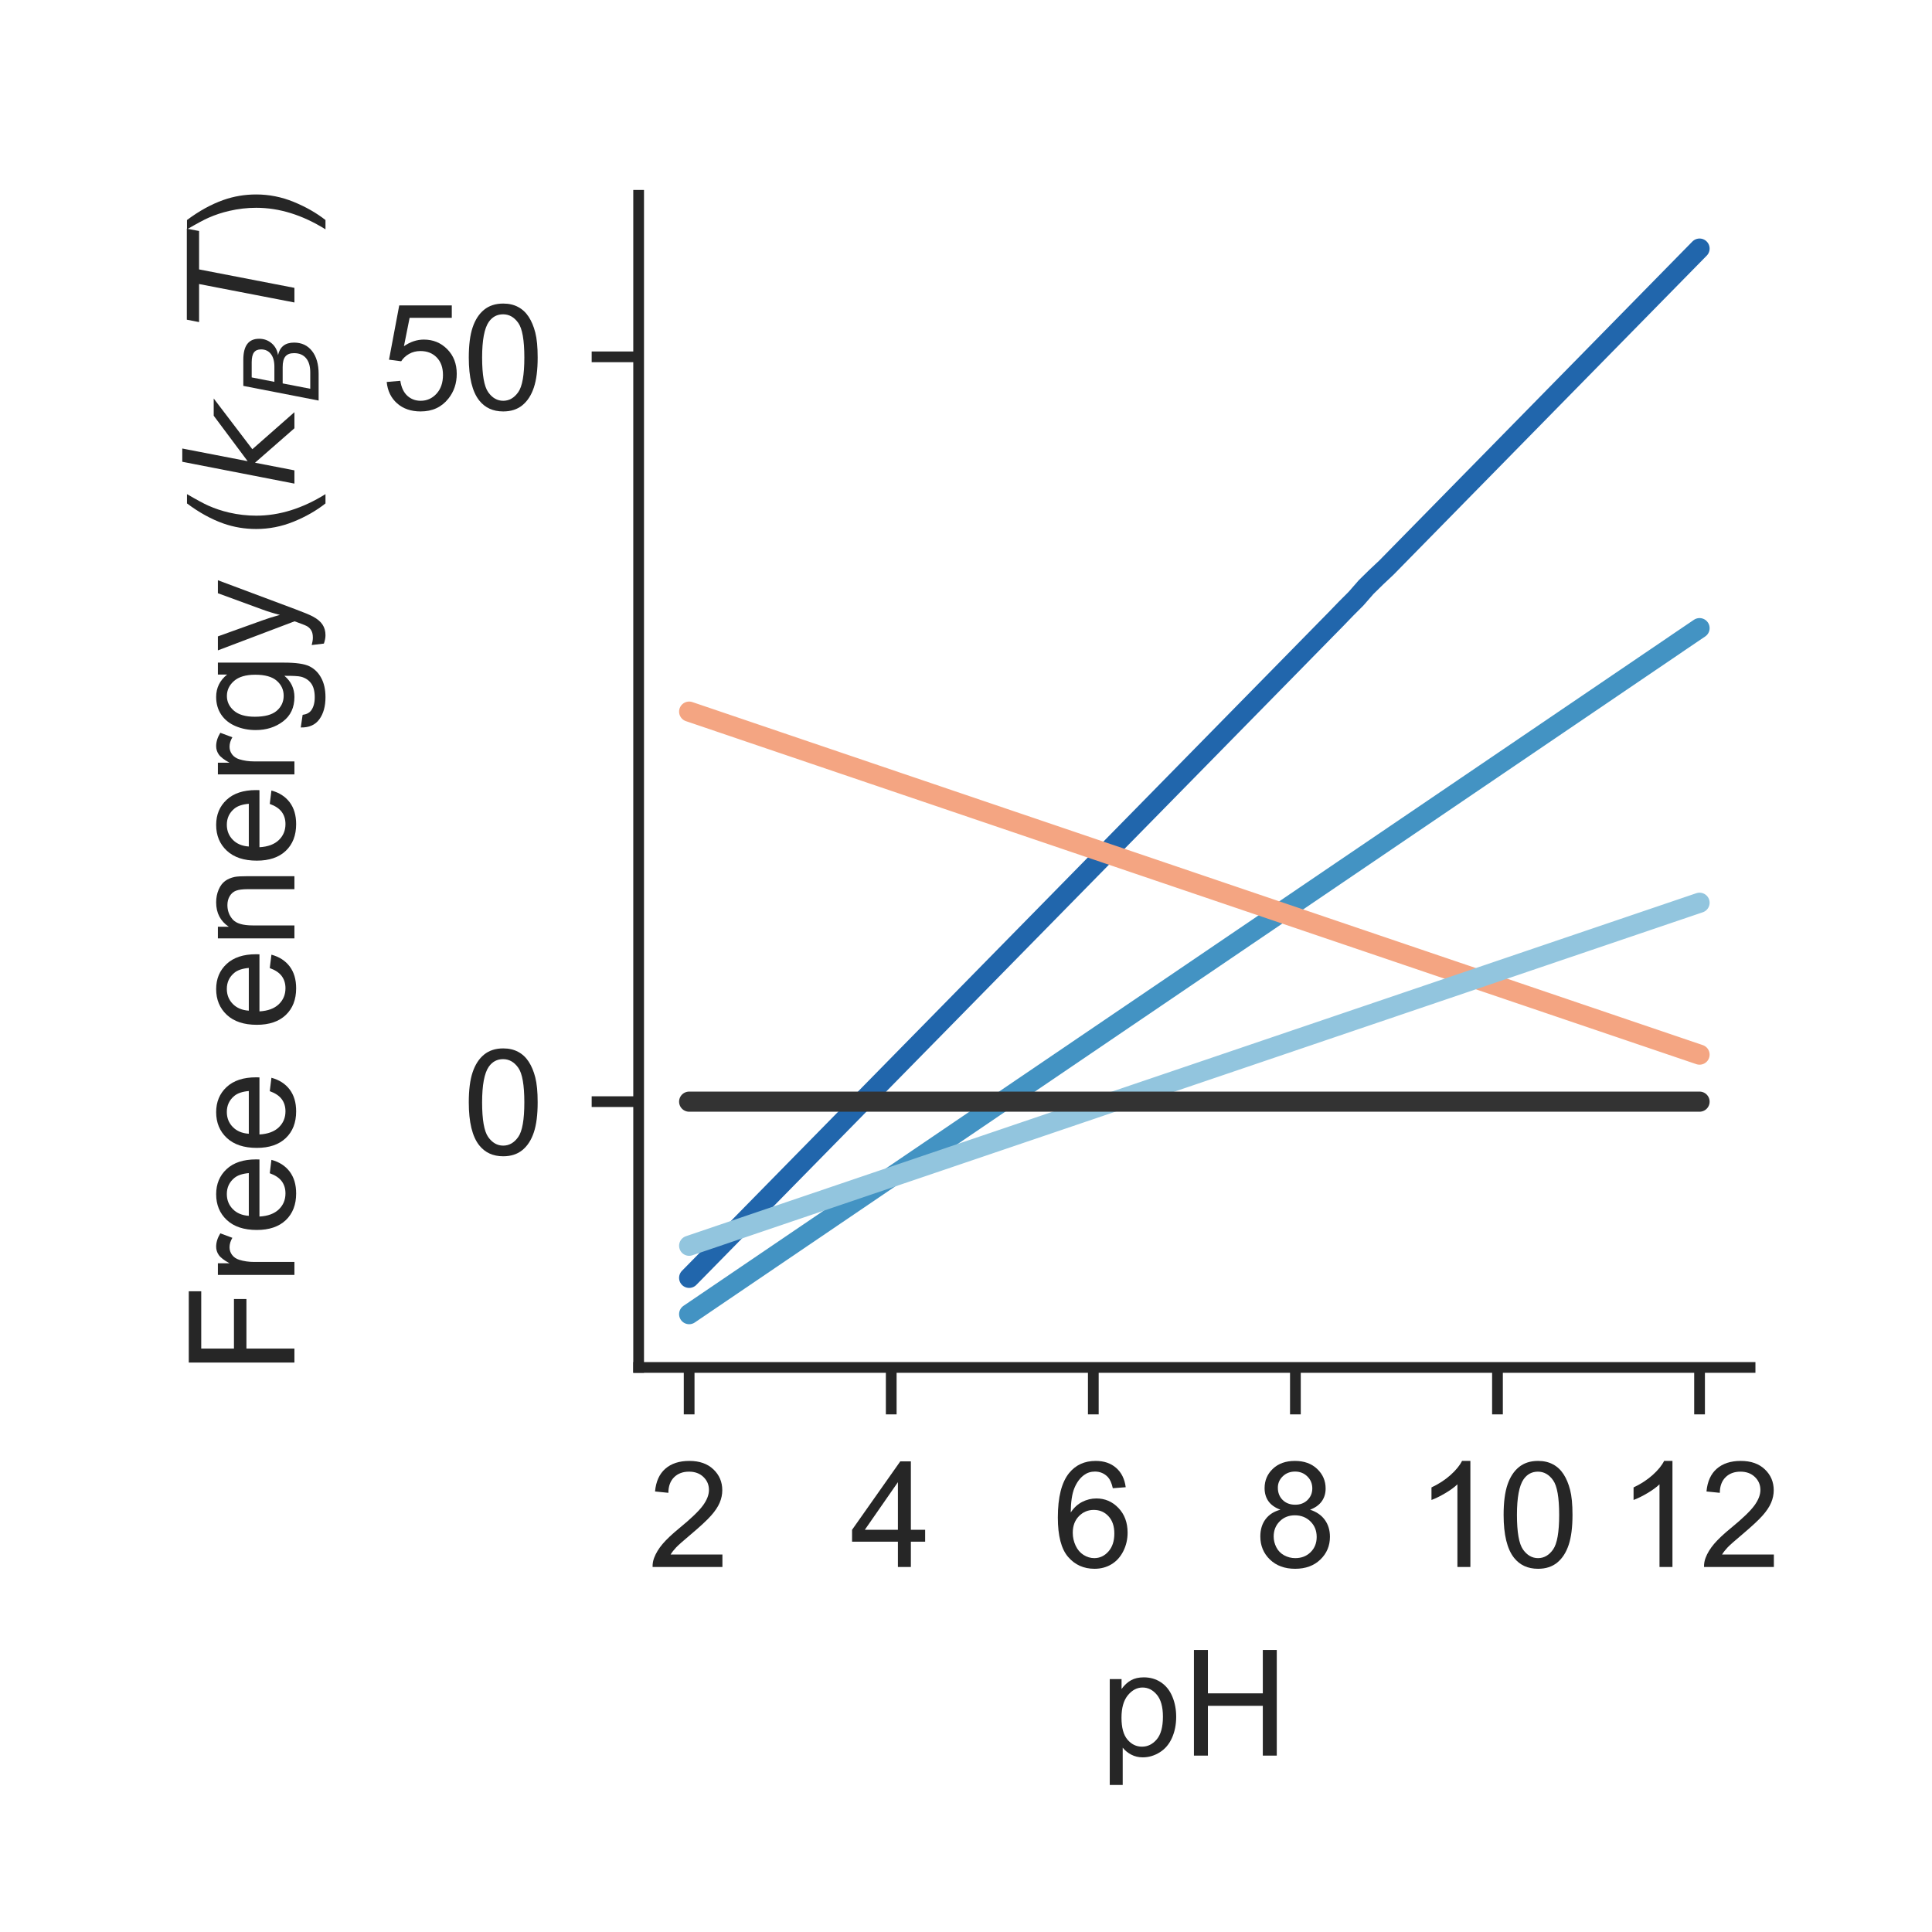<?xml version="1.0" encoding="utf-8" standalone="no"?>
<!DOCTYPE svg PUBLIC "-//W3C//DTD SVG 1.1//EN"
  "http://www.w3.org/Graphics/SVG/1.1/DTD/svg11.dtd">
<!-- Created with matplotlib (http://matplotlib.org/) -->
<svg height="144pt" version="1.1" viewBox="0 0 144 144" width="144pt" xmlns="http://www.w3.org/2000/svg" xmlns:xlink="http://www.w3.org/1999/xlink">
 <defs>
  <style type="text/css">
*{stroke-linecap:butt;stroke-linejoin:round;}
  </style>
 </defs>
 <g id="figure_1">
  <g id="patch_1">
   <path d="M 0 144 
L 144 144 
L 144 0 
L 0 0 
z
" style="fill:#ffffff;"/>
  </g>
  <g id="axes_1">
   <g id="patch_2">
    <path d="M 47.6 101.92 
L 130.44 101.92 
L 130.44 14.557 
L 47.6 14.557 
z
" style="fill:#ffffff;"/>
   </g>
   <g id="matplotlib.axis_1">
    <g id="xtick_1">
     <g id="line2d_1">
      <defs>
       <path d="M 0 0 
L 0 3.5 
" id="mc53f6bbee2" style="stroke:#262626;stroke-width:0.8;"/>
      </defs>
      <g>
       <use style="fill:#262626;stroke:#262626;stroke-width:0.8;" x="51.365" xlink:href="#mc53f6bbee2" y="101.92"/>
      </g>
     </g>
     <g id="text_1">
      <!-- 2 -->
      <defs>
       <path d="M 50.344 8.453 
L 50.344 0 
L 3.031 0 
Q 2.938 3.172 4.047 6.109 
Q 5.859 10.938 9.828 15.625 
Q 13.812 20.312 21.344 26.469 
Q 33.016 36.031 37.109 41.625 
Q 41.219 47.219 41.219 52.203 
Q 41.219 57.422 37.469 61 
Q 33.734 64.594 27.734 64.594 
Q 21.391 64.594 17.578 60.781 
Q 13.766 56.984 13.719 50.25 
L 4.688 51.172 
Q 5.609 61.281 11.656 66.578 
Q 17.719 71.875 27.938 71.875 
Q 38.234 71.875 44.234 66.156 
Q 50.25 60.453 50.25 52 
Q 50.25 47.703 48.484 43.547 
Q 46.734 39.406 42.656 34.812 
Q 38.578 30.219 29.109 22.219 
Q 21.188 15.578 18.938 13.203 
Q 16.703 10.844 15.234 8.453 
z
" id="ArialMT-32"/>
      </defs>
      <g style="fill:#262626;" transform="translate(48.307 116.794)scale(0.11 -0.11)">
       <use xlink:href="#ArialMT-32"/>
      </g>
     </g>
    </g>
    <g id="xtick_2">
     <g id="line2d_2">
      <g>
       <use style="fill:#262626;stroke:#262626;stroke-width:0.8;" x="66.427" xlink:href="#mc53f6bbee2" y="101.92"/>
      </g>
     </g>
     <g id="text_2">
      <!-- 4 -->
      <defs>
       <path d="M 32.328 0 
L 32.328 17.141 
L 1.266 17.141 
L 1.266 25.203 
L 33.938 71.578 
L 41.109 71.578 
L 41.109 25.203 
L 50.781 25.203 
L 50.781 17.141 
L 41.109 17.141 
L 41.109 0 
z
M 32.328 25.203 
L 32.328 57.469 
L 9.906 25.203 
z
" id="ArialMT-34"/>
      </defs>
      <g style="fill:#262626;" transform="translate(63.369 116.794)scale(0.11 -0.11)">
       <use xlink:href="#ArialMT-34"/>
      </g>
     </g>
    </g>
    <g id="xtick_3">
     <g id="line2d_3">
      <g>
       <use style="fill:#262626;stroke:#262626;stroke-width:0.8;" x="81.489" xlink:href="#mc53f6bbee2" y="101.92"/>
      </g>
     </g>
     <g id="text_3">
      <!-- 6 -->
      <defs>
       <path d="M 49.75 54.047 
L 41.016 53.375 
Q 39.844 58.547 37.703 60.891 
Q 34.125 64.656 28.906 64.656 
Q 24.703 64.656 21.531 62.312 
Q 17.391 59.281 14.984 53.469 
Q 12.594 47.656 12.5 36.922 
Q 15.672 41.75 20.266 44.094 
Q 24.859 46.438 29.891 46.438 
Q 38.672 46.438 44.844 39.969 
Q 51.031 33.5 51.031 23.25 
Q 51.031 16.5 48.125 10.719 
Q 45.219 4.938 40.141 1.859 
Q 35.062 -1.219 28.609 -1.219 
Q 17.625 -1.219 10.688 6.859 
Q 3.766 14.938 3.766 33.5 
Q 3.766 54.25 11.422 63.672 
Q 18.109 71.875 29.438 71.875 
Q 37.891 71.875 43.281 67.141 
Q 48.688 62.406 49.75 54.047 
z
M 13.875 23.188 
Q 13.875 18.656 15.797 14.5 
Q 17.719 10.359 21.188 8.172 
Q 24.656 6 28.469 6 
Q 34.031 6 38.031 10.484 
Q 42.047 14.984 42.047 22.703 
Q 42.047 30.125 38.078 34.391 
Q 34.125 38.672 28.125 38.672 
Q 22.172 38.672 18.016 34.391 
Q 13.875 30.125 13.875 23.188 
z
" id="ArialMT-36"/>
      </defs>
      <g style="fill:#262626;" transform="translate(78.431 116.794)scale(0.11 -0.11)">
       <use xlink:href="#ArialMT-36"/>
      </g>
     </g>
    </g>
    <g id="xtick_4">
     <g id="line2d_4">
      <g>
       <use style="fill:#262626;stroke:#262626;stroke-width:0.8;" x="96.551" xlink:href="#mc53f6bbee2" y="101.92"/>
      </g>
     </g>
     <g id="text_4">
      <!-- 8 -->
      <defs>
       <path d="M 17.672 38.812 
Q 12.203 40.828 9.562 44.531 
Q 6.938 48.25 6.938 53.422 
Q 6.938 61.234 12.547 66.547 
Q 18.172 71.875 27.484 71.875 
Q 36.859 71.875 42.578 66.422 
Q 48.297 60.984 48.297 53.172 
Q 48.297 48.188 45.672 44.5 
Q 43.062 40.828 37.75 38.812 
Q 44.344 36.672 47.781 31.875 
Q 51.219 27.094 51.219 20.453 
Q 51.219 11.281 44.719 5.031 
Q 38.234 -1.219 27.641 -1.219 
Q 17.047 -1.219 10.547 5.047 
Q 4.047 11.328 4.047 20.703 
Q 4.047 27.688 7.594 32.391 
Q 11.141 37.109 17.672 38.812 
z
M 15.922 53.719 
Q 15.922 48.641 19.188 45.406 
Q 22.469 42.188 27.688 42.188 
Q 32.766 42.188 36.016 45.375 
Q 39.266 48.578 39.266 53.219 
Q 39.266 58.062 35.906 61.359 
Q 32.562 64.656 27.594 64.656 
Q 22.562 64.656 19.234 61.422 
Q 15.922 58.203 15.922 53.719 
z
M 13.094 20.656 
Q 13.094 16.891 14.875 13.375 
Q 16.656 9.859 20.172 7.922 
Q 23.688 6 27.734 6 
Q 34.031 6 38.125 10.047 
Q 42.234 14.109 42.234 20.359 
Q 42.234 26.703 38.016 30.859 
Q 33.797 35.016 27.438 35.016 
Q 21.234 35.016 17.156 30.906 
Q 13.094 26.812 13.094 20.656 
z
" id="ArialMT-38"/>
      </defs>
      <g style="fill:#262626;" transform="translate(93.492 116.794)scale(0.11 -0.11)">
       <use xlink:href="#ArialMT-38"/>
      </g>
     </g>
    </g>
    <g id="xtick_5">
     <g id="line2d_5">
      <g>
       <use style="fill:#262626;stroke:#262626;stroke-width:0.8;" x="111.613" xlink:href="#mc53f6bbee2" y="101.92"/>
      </g>
     </g>
     <g id="text_5">
      <!-- 10 -->
      <defs>
       <path d="M 37.25 0 
L 28.469 0 
L 28.469 56 
Q 25.297 52.984 20.141 49.953 
Q 14.984 46.922 10.891 45.406 
L 10.891 53.906 
Q 18.266 57.375 23.781 62.297 
Q 29.297 67.234 31.594 71.875 
L 37.25 71.875 
z
" id="ArialMT-31"/>
       <path d="M 4.156 35.297 
Q 4.156 48 6.766 55.734 
Q 9.375 63.484 14.516 67.672 
Q 19.672 71.875 27.484 71.875 
Q 33.25 71.875 37.594 69.547 
Q 41.938 67.234 44.766 62.859 
Q 47.609 58.5 49.219 52.219 
Q 50.828 45.953 50.828 35.297 
Q 50.828 22.703 48.234 14.969 
Q 45.656 7.234 40.5 3 
Q 35.359 -1.219 27.484 -1.219 
Q 17.141 -1.219 11.234 6.203 
Q 4.156 15.141 4.156 35.297 
z
M 13.188 35.297 
Q 13.188 17.672 17.312 11.828 
Q 21.438 6 27.484 6 
Q 33.547 6 37.672 11.859 
Q 41.797 17.719 41.797 35.297 
Q 41.797 52.984 37.672 58.781 
Q 33.547 64.594 27.391 64.594 
Q 21.344 64.594 17.719 59.469 
Q 13.188 52.938 13.188 35.297 
z
" id="ArialMT-30"/>
      </defs>
      <g style="fill:#262626;" transform="translate(105.496 116.794)scale(0.11 -0.11)">
       <use xlink:href="#ArialMT-31"/>
       <use x="55.615" xlink:href="#ArialMT-30"/>
      </g>
     </g>
    </g>
    <g id="xtick_6">
     <g id="line2d_6">
      <g>
       <use style="fill:#262626;stroke:#262626;stroke-width:0.8;" x="126.675" xlink:href="#mc53f6bbee2" y="101.92"/>
      </g>
     </g>
     <g id="text_6">
      <!-- 12 -->
      <g style="fill:#262626;" transform="translate(120.558 116.794)scale(0.11 -0.11)">
       <use xlink:href="#ArialMT-31"/>
       <use x="55.615" xlink:href="#ArialMT-32"/>
      </g>
     </g>
    </g>
    <g id="text_7">
     <!-- pH -->
     <defs>
      <path d="M 6.594 -19.875 
L 6.594 51.859 
L 14.594 51.859 
L 14.594 45.125 
Q 17.438 49.078 21 51.047 
Q 24.562 53.031 29.641 53.031 
Q 36.281 53.031 41.359 49.609 
Q 46.438 46.188 49.016 39.953 
Q 51.609 33.734 51.609 26.312 
Q 51.609 18.359 48.75 11.984 
Q 45.906 5.609 40.453 2.219 
Q 35.016 -1.172 29 -1.172 
Q 24.609 -1.172 21.109 0.688 
Q 17.625 2.547 15.375 5.375 
L 15.375 -19.875 
z
M 14.547 25.641 
Q 14.547 15.625 18.594 10.844 
Q 22.656 6.062 28.422 6.062 
Q 34.281 6.062 38.453 11.016 
Q 42.625 15.969 42.625 26.375 
Q 42.625 36.281 38.547 41.203 
Q 34.469 46.141 28.812 46.141 
Q 23.188 46.141 18.859 40.891 
Q 14.547 35.641 14.547 25.641 
z
" id="ArialMT-70"/>
      <path d="M 8.016 0 
L 8.016 71.578 
L 17.484 71.578 
L 17.484 42.188 
L 54.688 42.188 
L 54.688 71.578 
L 64.156 71.578 
L 64.156 0 
L 54.688 0 
L 54.688 33.734 
L 17.484 33.734 
L 17.484 0 
z
" id="ArialMT-48"/>
     </defs>
     <g style="fill:#262626;" transform="translate(81.989 130.853)scale(0.11 -0.11)">
      <use xlink:href="#ArialMT-70"/>
      <use x="55.615" xlink:href="#ArialMT-48"/>
     </g>
    </g>
   </g>
   <g id="matplotlib.axis_2">
    <g id="ytick_1">
     <g id="line2d_7">
      <defs>
       <path d="M 0 0 
L -3.5 0 
" id="m8dc6a7c9d5" style="stroke:#262626;stroke-width:0.8;"/>
      </defs>
      <g>
       <use style="fill:#262626;stroke:#262626;stroke-width:0.8;" x="47.6" xlink:href="#m8dc6a7c9d5" y="82.111"/>
      </g>
     </g>
     <g id="text_8">
      <!-- 0 -->
      <g style="fill:#262626;" transform="translate(34.483 86.048)scale(0.11 -0.11)">
       <use xlink:href="#ArialMT-30"/>
      </g>
     </g>
    </g>
    <g id="ytick_2">
     <g id="line2d_8">
      <g>
       <use style="fill:#262626;stroke:#262626;stroke-width:0.8;" x="47.6" xlink:href="#m8dc6a7c9d5" y="26.595"/>
      </g>
     </g>
     <g id="text_9">
      <!-- 50 -->
      <defs>
       <path d="M 4.156 18.75 
L 13.375 19.531 
Q 14.406 12.797 18.141 9.391 
Q 21.875 6 27.156 6 
Q 33.5 6 37.891 10.781 
Q 42.281 15.578 42.281 23.484 
Q 42.281 31 38.062 35.344 
Q 33.844 39.703 27 39.703 
Q 22.75 39.703 19.328 37.766 
Q 15.922 35.844 13.969 32.766 
L 5.719 33.844 
L 12.641 70.609 
L 48.25 70.609 
L 48.25 62.203 
L 19.672 62.203 
L 15.828 42.969 
Q 22.266 47.469 29.344 47.469 
Q 38.719 47.469 45.156 40.969 
Q 51.609 34.469 51.609 24.266 
Q 51.609 14.547 45.953 7.469 
Q 39.062 -1.219 27.156 -1.219 
Q 17.391 -1.219 11.203 4.25 
Q 5.031 9.719 4.156 18.75 
z
" id="ArialMT-35"/>
      </defs>
      <g style="fill:#262626;" transform="translate(28.366 30.532)scale(0.11 -0.11)">
       <use xlink:href="#ArialMT-35"/>
       <use x="55.615" xlink:href="#ArialMT-30"/>
      </g>
     </g>
    </g>
    <g id="text_10">
     <!-- Free energy ($k_B T$) -->
     <defs>
      <path d="M 8.203 0 
L 8.203 71.578 
L 56.5 71.578 
L 56.5 63.141 
L 17.672 63.141 
L 17.672 40.969 
L 51.266 40.969 
L 51.266 32.516 
L 17.672 32.516 
L 17.672 0 
z
" id="ArialMT-46"/>
      <path d="M 6.5 0 
L 6.5 51.859 
L 14.406 51.859 
L 14.406 44 
Q 17.438 49.516 20 51.266 
Q 22.562 53.031 25.641 53.031 
Q 30.078 53.031 34.672 50.203 
L 31.641 42.047 
Q 28.422 43.953 25.203 43.953 
Q 22.312 43.953 20.016 42.219 
Q 17.719 40.484 16.75 37.406 
Q 15.281 32.719 15.281 27.156 
L 15.281 0 
z
" id="ArialMT-72"/>
      <path d="M 42.094 16.703 
L 51.172 15.578 
Q 49.031 7.625 43.219 3.219 
Q 37.406 -1.172 28.375 -1.172 
Q 17 -1.172 10.328 5.828 
Q 3.656 12.844 3.656 25.484 
Q 3.656 38.578 10.391 45.797 
Q 17.141 53.031 27.875 53.031 
Q 38.281 53.031 44.875 45.953 
Q 51.469 38.875 51.469 26.031 
Q 51.469 25.25 51.422 23.688 
L 12.75 23.688 
Q 13.234 15.141 17.578 10.594 
Q 21.922 6.062 28.422 6.062 
Q 33.25 6.062 36.672 8.594 
Q 40.094 11.141 42.094 16.703 
z
M 13.234 30.906 
L 42.188 30.906 
Q 41.609 37.453 38.875 40.719 
Q 34.672 45.797 27.984 45.797 
Q 21.922 45.797 17.797 41.75 
Q 13.672 37.703 13.234 30.906 
z
" id="ArialMT-65"/>
      <path id="ArialMT-20"/>
      <path d="M 6.594 0 
L 6.594 51.859 
L 14.5 51.859 
L 14.5 44.484 
Q 20.219 53.031 31 53.031 
Q 35.688 53.031 39.625 51.344 
Q 43.562 49.656 45.516 46.922 
Q 47.469 44.188 48.25 40.438 
Q 48.734 37.984 48.734 31.891 
L 48.734 0 
L 39.938 0 
L 39.938 31.547 
Q 39.938 36.922 38.906 39.578 
Q 37.891 42.234 35.281 43.812 
Q 32.672 45.406 29.156 45.406 
Q 23.531 45.406 19.453 41.844 
Q 15.375 38.281 15.375 28.328 
L 15.375 0 
z
" id="ArialMT-6e"/>
      <path d="M 4.984 -4.297 
L 13.531 -5.562 
Q 14.062 -9.516 16.5 -11.328 
Q 19.781 -13.766 25.438 -13.766 
Q 31.547 -13.766 34.859 -11.328 
Q 38.188 -8.891 39.359 -4.5 
Q 40.047 -1.812 39.984 6.781 
Q 34.234 0 25.641 0 
Q 14.938 0 9.078 7.719 
Q 3.219 15.438 3.219 26.219 
Q 3.219 33.641 5.906 39.906 
Q 8.594 46.188 13.688 49.609 
Q 18.797 53.031 25.688 53.031 
Q 34.859 53.031 40.828 45.609 
L 40.828 51.859 
L 48.922 51.859 
L 48.922 7.031 
Q 48.922 -5.078 46.453 -10.125 
Q 44 -15.188 38.641 -18.109 
Q 33.297 -21.047 25.484 -21.047 
Q 16.219 -21.047 10.5 -16.875 
Q 4.781 -12.703 4.984 -4.297 
z
M 12.25 26.859 
Q 12.25 16.656 16.297 11.969 
Q 20.359 7.281 26.469 7.281 
Q 32.516 7.281 36.609 11.938 
Q 40.719 16.609 40.719 26.562 
Q 40.719 36.078 36.5 40.906 
Q 32.281 45.75 26.312 45.75 
Q 20.453 45.75 16.344 40.984 
Q 12.25 36.234 12.25 26.859 
z
" id="ArialMT-67"/>
      <path d="M 6.203 -19.969 
L 5.219 -11.719 
Q 8.109 -12.5 10.25 -12.5 
Q 13.188 -12.5 14.938 -11.516 
Q 16.703 -10.547 17.828 -8.797 
Q 18.656 -7.469 20.516 -2.25 
Q 20.75 -1.516 21.297 -0.094 
L 1.609 51.859 
L 11.078 51.859 
L 21.875 21.828 
Q 23.969 16.109 25.641 9.812 
Q 27.156 15.875 29.25 21.625 
L 40.328 51.859 
L 49.125 51.859 
L 29.391 -0.875 
Q 26.219 -9.422 24.469 -12.641 
Q 22.125 -17 19.094 -19.016 
Q 16.062 -21.047 11.859 -21.047 
Q 9.328 -21.047 6.203 -19.969 
z
" id="ArialMT-79"/>
      <path d="M 23.391 -21.047 
Q 16.109 -11.859 11.078 0.438 
Q 6.062 12.75 6.062 25.922 
Q 6.062 37.547 9.812 48.188 
Q 14.203 60.547 23.391 72.797 
L 29.688 72.797 
Q 23.781 62.641 21.875 58.297 
Q 18.891 51.562 17.188 44.234 
Q 15.094 35.109 15.094 25.875 
Q 15.094 2.391 29.688 -21.047 
z
" id="ArialMT-28"/>
      <path d="M 18.312 75.984 
L 27.297 75.984 
L 18.703 31.688 
L 49.516 54.688 
L 61.188 54.688 
L 26.812 28.516 
L 51.906 0 
L 41.016 0 
L 17.672 26.703 
L 12.5 0 
L 3.516 0 
z
" id="DejaVuSans-Oblique-6b"/>
      <path d="M 16.891 72.906 
L 42.094 72.906 
Q 52.344 72.906 57.422 69.094 
Q 62.5 65.281 62.5 57.625 
Q 62.5 50.594 58.125 45.484 
Q 53.766 40.375 46.688 39.312 
Q 52.734 37.938 55.766 34.078 
Q 58.797 30.219 58.797 23.781 
Q 58.797 12.797 50.656 6.391 
Q 42.531 0 28.422 0 
L 2.688 0 
z
M 19.281 34.812 
L 14.109 8.109 
L 29.984 8.109 
Q 38.922 8.109 43.75 12.203 
Q 48.578 16.312 48.578 23.781 
Q 48.578 29.547 45.375 32.172 
Q 42.188 34.812 35.109 34.812 
z
M 25.094 64.797 
L 20.797 42.828 
L 35.5 42.828 
Q 43.359 42.828 47.781 46.234 
Q 52.203 49.656 52.203 55.719 
Q 52.203 60.453 49.219 62.625 
Q 46.234 64.797 39.703 64.797 
z
" id="DejaVuSans-Oblique-42"/>
      <path d="M 5.906 72.906 
L 67.578 72.906 
L 66.016 64.594 
L 39.984 64.594 
L 27.484 0 
L 17.578 0 
L 30.078 64.594 
L 4.297 64.594 
z
" id="DejaVuSans-Oblique-54"/>
      <path d="M 12.359 -21.047 
L 6.062 -21.047 
Q 20.656 2.391 20.656 25.875 
Q 20.656 35.062 18.562 44.094 
Q 16.891 51.422 13.922 58.156 
Q 12.016 62.547 6.062 72.797 
L 12.359 72.797 
Q 21.531 60.547 25.922 48.188 
Q 29.688 37.547 29.688 25.922 
Q 29.688 12.75 24.625 0.438 
Q 19.578 -11.859 12.359 -21.047 
z
" id="ArialMT-29"/>
     </defs>
     <g style="fill:#262626;" transform="translate(21.946 102.459)rotate(-90)scale(0.11 -0.11)">
      <use transform="translate(0 0.016)" xlink:href="#ArialMT-46"/>
      <use transform="translate(61.084 0.016)" xlink:href="#ArialMT-72"/>
      <use transform="translate(94.385 0.016)" xlink:href="#ArialMT-65"/>
      <use transform="translate(150 0.016)" xlink:href="#ArialMT-65"/>
      <use transform="translate(205.615 0.016)" xlink:href="#ArialMT-20"/>
      <use transform="translate(233.398 0.016)" xlink:href="#ArialMT-65"/>
      <use transform="translate(289.014 0.016)" xlink:href="#ArialMT-6e"/>
      <use transform="translate(344.629 0.016)" xlink:href="#ArialMT-65"/>
      <use transform="translate(400.244 0.016)" xlink:href="#ArialMT-72"/>
      <use transform="translate(433.545 0.016)" xlink:href="#ArialMT-67"/>
      <use transform="translate(489.16 0.016)" xlink:href="#ArialMT-79"/>
      <use transform="translate(539.16 0.016)" xlink:href="#ArialMT-20"/>
      <use transform="translate(566.943 0.016)" xlink:href="#ArialMT-28"/>
      <use transform="translate(600.244 0.016)" xlink:href="#DejaVuSans-Oblique-6b"/>
      <use transform="translate(658.154 -16.391)scale(0.7)" xlink:href="#DejaVuSans-Oblique-42"/>
      <use transform="translate(708.911 0.016)" xlink:href="#DejaVuSans-Oblique-54"/>
      <use transform="translate(769.995 0.016)" xlink:href="#ArialMT-29"/>
     </g>
    </g>
   </g>
   <g id="patch_3">
    <path d="M 47.6 101.92 
L 47.6 14.557 
" style="fill:none;stroke:#262626;stroke-linecap:square;stroke-linejoin:miter;stroke-width:0.8;"/>
   </g>
   <g id="patch_4">
    <path d="M 47.6 101.92 
L 130.44 101.92 
" style="fill:none;stroke:#262626;stroke-linecap:square;stroke-linejoin:miter;stroke-width:0.8;"/>
   </g>
   <g id="line2d_9">
    <path clip-path="url(#p4ccc221719)" d="M 51.365 95.244 
L 52.119 94.477 
L 52.872 93.71 
L 53.625 92.943 
L 54.378 92.176 
L 55.131 91.409 
L 55.884 90.642 
L 56.637 89.875 
L 57.39 89.108 
L 58.143 88.341 
L 58.896 87.574 
L 59.649 86.807 
L 60.403 86.04 
L 61.156 85.273 
L 61.909 84.506 
L 62.662 83.739 
L 63.415 82.972 
L 64.168 82.205 
L 64.921 81.438 
L 65.674 80.671 
L 66.427 79.904 
L 67.18 79.137 
L 67.933 78.37 
L 68.687 77.603 
L 69.44 76.837 
L 70.193 76.07 
L 70.946 75.303 
L 71.699 74.536 
L 72.452 73.769 
L 73.205 73.002 
L 73.958 72.235 
L 74.711 71.468 
L 75.464 70.701 
L 76.217 69.934 
L 76.971 69.167 
L 77.724 68.4 
L 78.477 67.633 
L 79.23 66.866 
L 79.983 66.099 
L 80.736 65.332 
L 81.489 64.565 
L 82.242 63.798 
L 82.995 63.031 
L 83.748 62.264 
L 84.501 61.497 
L 85.255 60.73 
L 86.008 59.963 
L 86.761 59.196 
L 87.514 58.429 
L 88.267 57.662 
L 89.02 56.895 
L 89.773 56.128 
L 90.526 55.361 
L 91.279 54.594 
L 92.032 53.827 
L 92.785 53.06 
L 93.539 52.293 
L 94.292 51.526 
L 95.045 50.759 
L 95.798 49.992 
L 96.551 49.225 
L 97.304 48.457 
L 98.057 47.69 
L 98.81 46.922 
L 99.563 46.156 
L 100.316 45.376 
L 101.069 44.622 
L 101.823 43.76 
L 102.576 43.02 
L 103.329 42.312 
L 104.082 41.545 
L 104.835 40.777 
L 105.588 40.01 
L 106.341 39.243 
L 107.094 38.476 
L 107.847 37.709 
L 108.6 36.941 
L 109.353 36.174 
L 110.107 35.407 
L 110.86 34.64 
L 111.613 33.873 
L 112.366 33.105 
L 113.119 32.338 
L 113.872 31.571 
L 114.625 30.804 
L 115.378 30.036 
L 116.131 29.269 
L 116.884 28.502 
L 117.637 27.735 
L 118.391 26.968 
L 119.144 26.2 
L 119.897 25.433 
L 120.65 24.666 
L 121.403 23.899 
L 122.156 23.132 
L 122.909 22.364 
L 123.662 21.597 
L 124.415 20.83 
L 125.168 20.063 
L 125.921 19.296 
L 126.675 18.528 
" style="fill:none;stroke:#2166ac;stroke-linecap:round;stroke-width:1.5;"/>
   </g>
   <g id="line2d_10">
    <path clip-path="url(#p4ccc221719)" d="M 51.365 97.949 
L 52.119 97.438 
L 52.872 96.926 
L 53.625 96.415 
L 54.378 95.904 
L 55.131 95.392 
L 55.884 94.881 
L 56.637 94.37 
L 57.39 93.858 
L 58.143 93.347 
L 58.896 92.836 
L 59.649 92.324 
L 60.403 91.813 
L 61.156 91.302 
L 61.909 90.79 
L 62.662 90.279 
L 63.415 89.768 
L 64.168 89.257 
L 64.921 88.745 
L 65.674 88.234 
L 66.427 87.723 
L 67.18 87.211 
L 67.933 86.7 
L 68.687 86.189 
L 69.44 85.677 
L 70.193 85.166 
L 70.946 84.655 
L 71.699 84.143 
L 72.452 83.632 
L 73.205 83.121 
L 73.958 82.609 
L 74.711 82.098 
L 75.464 81.587 
L 76.217 81.075 
L 76.971 80.564 
L 77.724 80.053 
L 78.477 79.541 
L 79.23 79.03 
L 79.983 78.519 
L 80.736 78.007 
L 81.489 77.496 
L 82.242 76.985 
L 82.995 76.473 
L 83.748 75.962 
L 84.501 75.451 
L 85.255 74.94 
L 86.008 74.428 
L 86.761 73.917 
L 87.514 73.406 
L 88.267 72.894 
L 89.02 72.383 
L 89.773 71.872 
L 90.526 71.36 
L 91.279 70.849 
L 92.032 70.338 
L 92.785 69.826 
L 93.539 69.315 
L 94.292 68.804 
L 95.045 68.292 
L 95.798 67.781 
L 96.551 67.27 
L 97.304 66.758 
L 98.057 66.247 
L 98.81 65.736 
L 99.563 65.224 
L 100.316 64.713 
L 101.069 64.202 
L 101.823 63.69 
L 102.576 63.179 
L 103.329 62.668 
L 104.082 62.156 
L 104.835 61.645 
L 105.588 61.134 
L 106.341 60.623 
L 107.094 60.111 
L 107.847 59.6 
L 108.6 59.089 
L 109.353 58.577 
L 110.107 58.066 
L 110.86 57.555 
L 111.613 57.043 
L 112.366 56.532 
L 113.119 56.021 
L 113.872 55.509 
L 114.625 54.998 
L 115.378 54.487 
L 116.131 53.975 
L 116.884 53.464 
L 117.637 52.953 
L 118.391 52.441 
L 119.144 51.93 
L 119.897 51.419 
L 120.65 50.907 
L 121.403 50.396 
L 122.156 49.885 
L 122.909 49.373 
L 123.662 48.863 
L 124.415 48.352 
L 125.168 47.838 
L 125.921 47.328 
L 126.675 46.818 
" style="fill:none;stroke:#4393c3;stroke-linecap:round;stroke-width:1.5;"/>
   </g>
   <g id="line2d_11">
    <path clip-path="url(#p4ccc221719)" d="M 51.365 53.04 
L 52.119 53.295 
L 52.872 53.551 
L 53.625 53.807 
L 54.378 54.062 
L 55.131 54.318 
L 55.884 54.574 
L 56.637 54.829 
L 57.39 55.085 
L 58.143 55.341 
L 58.896 55.596 
L 59.649 55.852 
L 60.403 56.108 
L 61.156 56.363 
L 61.909 56.619 
L 62.662 56.875 
L 63.415 57.13 
L 64.168 57.386 
L 64.921 57.642 
L 65.674 57.897 
L 66.427 58.153 
L 67.18 58.409 
L 67.933 58.664 
L 68.687 58.92 
L 69.44 59.175 
L 70.193 59.431 
L 70.946 59.687 
L 71.699 59.942 
L 72.452 60.198 
L 73.205 60.454 
L 73.958 60.709 
L 74.711 60.965 
L 75.464 61.221 
L 76.217 61.476 
L 76.971 61.732 
L 77.724 61.988 
L 78.477 62.243 
L 79.23 62.499 
L 79.983 62.755 
L 80.736 63.01 
L 81.489 63.266 
L 82.242 63.522 
L 82.995 63.777 
L 83.748 64.033 
L 84.501 64.289 
L 85.255 64.544 
L 86.008 64.8 
L 86.761 65.056 
L 87.514 65.311 
L 88.267 65.567 
L 89.02 65.823 
L 89.773 66.078 
L 90.526 66.334 
L 91.279 66.59 
L 92.032 66.845 
L 92.785 67.101 
L 93.539 67.357 
L 94.292 67.612 
L 95.045 67.868 
L 95.798 68.124 
L 96.551 68.379 
L 97.304 68.635 
L 98.057 68.891 
L 98.81 69.146 
L 99.563 69.402 
L 100.316 69.658 
L 101.069 69.913 
L 101.823 70.169 
L 102.576 70.425 
L 103.329 70.68 
L 104.082 70.936 
L 104.835 71.192 
L 105.588 71.447 
L 106.341 71.703 
L 107.094 71.959 
L 107.847 72.214 
L 108.6 72.47 
L 109.353 72.725 
L 110.107 72.981 
L 110.86 73.237 
L 111.613 73.492 
L 112.366 73.748 
L 113.119 74.004 
L 113.872 74.259 
L 114.625 74.515 
L 115.378 74.771 
L 116.131 75.026 
L 116.884 75.282 
L 117.637 75.538 
L 118.391 75.793 
L 119.144 76.049 
L 119.897 76.305 
L 120.65 76.56 
L 121.403 76.816 
L 122.156 77.072 
L 122.909 77.327 
L 123.662 77.583 
L 124.415 77.839 
L 125.168 78.094 
L 125.921 78.35 
L 126.675 78.606 
" style="fill:none;stroke:#f4a582;stroke-linecap:round;stroke-width:1.5;"/>
   </g>
   <g id="line2d_12">
    <path clip-path="url(#p4ccc221719)" d="M 51.365 92.851 
L 52.119 92.595 
L 52.872 92.34 
L 53.625 92.084 
L 54.378 91.828 
L 55.131 91.573 
L 55.884 91.317 
L 56.637 91.061 
L 57.39 90.806 
L 58.143 90.55 
L 58.896 90.294 
L 59.649 90.039 
L 60.403 89.783 
L 61.156 89.528 
L 61.909 89.272 
L 62.662 89.016 
L 63.415 88.761 
L 64.168 88.505 
L 64.921 88.249 
L 65.674 87.994 
L 66.427 87.738 
L 67.18 87.482 
L 67.933 87.227 
L 68.687 86.971 
L 69.44 86.715 
L 70.193 86.46 
L 70.946 86.204 
L 71.699 85.948 
L 72.452 85.693 
L 73.205 85.437 
L 73.958 85.181 
L 74.711 84.926 
L 75.464 84.67 
L 76.217 84.414 
L 76.971 84.159 
L 77.724 83.903 
L 78.477 83.647 
L 79.23 83.392 
L 79.983 83.136 
L 80.736 82.88 
L 81.489 82.625 
L 82.242 82.369 
L 82.995 82.113 
L 83.748 81.858 
L 84.501 81.602 
L 85.255 81.346 
L 86.008 81.091 
L 86.761 80.835 
L 87.514 80.579 
L 88.267 80.324 
L 89.02 80.068 
L 89.773 79.812 
L 90.526 79.557 
L 91.279 79.301 
L 92.032 79.045 
L 92.785 78.79 
L 93.539 78.534 
L 94.292 78.278 
L 95.045 78.023 
L 95.798 77.767 
L 96.551 77.511 
L 97.304 77.256 
L 98.057 77 
L 98.81 76.744 
L 99.563 76.489 
L 100.316 76.233 
L 101.069 75.977 
L 101.823 75.722 
L 102.576 75.466 
L 103.329 75.211 
L 104.082 74.955 
L 104.835 74.699 
L 105.588 74.444 
L 106.341 74.188 
L 107.094 73.932 
L 107.847 73.677 
L 108.6 73.421 
L 109.353 73.165 
L 110.107 72.91 
L 110.86 72.654 
L 111.613 72.398 
L 112.366 72.143 
L 113.119 71.887 
L 113.872 71.631 
L 114.625 71.376 
L 115.378 71.12 
L 116.131 70.864 
L 116.884 70.609 
L 117.637 70.353 
L 118.391 70.097 
L 119.144 69.842 
L 119.897 69.586 
L 120.65 69.33 
L 121.403 69.075 
L 122.156 68.819 
L 122.909 68.563 
L 123.662 68.308 
L 124.415 68.052 
L 125.168 67.796 
L 125.921 67.541 
L 126.675 67.285 
" style="fill:none;stroke:#92c5de;stroke-linecap:round;stroke-width:1.5;"/>
   </g>
   <g id="line2d_13">
    <path clip-path="url(#p4ccc221719)" d="M 51.365 82.111 
L 52.119 82.111 
L 52.872 82.111 
L 53.625 82.111 
L 54.378 82.111 
L 55.131 82.111 
L 55.884 82.111 
L 56.637 82.111 
L 57.39 82.111 
L 58.143 82.111 
L 58.896 82.111 
L 59.649 82.111 
L 60.403 82.111 
L 61.156 82.111 
L 61.909 82.111 
L 62.662 82.111 
L 63.415 82.111 
L 64.168 82.111 
L 64.921 82.111 
L 65.674 82.111 
L 66.427 82.111 
L 67.18 82.111 
L 67.933 82.111 
L 68.687 82.111 
L 69.44 82.111 
L 70.193 82.111 
L 70.946 82.111 
L 71.699 82.111 
L 72.452 82.111 
L 73.205 82.111 
L 73.958 82.111 
L 74.711 82.111 
L 75.464 82.111 
L 76.217 82.111 
L 76.971 82.111 
L 77.724 82.111 
L 78.477 82.111 
L 79.23 82.111 
L 79.983 82.111 
L 80.736 82.111 
L 81.489 82.111 
L 82.242 82.111 
L 82.995 82.111 
L 83.748 82.111 
L 84.501 82.111 
L 85.255 82.111 
L 86.008 82.111 
L 86.761 82.111 
L 87.514 82.111 
L 88.267 82.111 
L 89.02 82.111 
L 89.773 82.111 
L 90.526 82.111 
L 91.279 82.111 
L 92.032 82.111 
L 92.785 82.111 
L 93.539 82.111 
L 94.292 82.111 
L 95.045 82.111 
L 95.798 82.111 
L 96.551 82.111 
L 97.304 82.111 
L 98.057 82.111 
L 98.81 82.111 
L 99.563 82.111 
L 100.316 82.111 
L 101.069 82.111 
L 101.823 82.111 
L 102.576 82.111 
L 103.329 82.111 
L 104.082 82.111 
L 104.835 82.111 
L 105.588 82.111 
L 106.341 82.111 
L 107.094 82.111 
L 107.847 82.111 
L 108.6 82.111 
L 109.353 82.111 
L 110.107 82.111 
L 110.86 82.111 
L 111.613 82.111 
L 112.366 82.111 
L 113.119 82.111 
L 113.872 82.111 
L 114.625 82.111 
L 115.378 82.111 
L 116.131 82.111 
L 116.884 82.111 
L 117.637 82.111 
L 118.391 82.111 
L 119.144 82.111 
L 119.897 82.111 
L 120.65 82.111 
L 121.403 82.111 
L 122.156 82.111 
L 122.909 82.111 
L 123.662 82.111 
L 124.415 82.111 
L 125.168 82.111 
L 125.921 82.111 
L 126.675 82.111 
" style="fill:none;stroke:#333333;stroke-linecap:round;stroke-width:1.5;"/>
   </g>
  </g>
 </g>
 <defs>
  <clipPath id="p4ccc221719">
   <rect height="87.363" width="82.84" x="47.6" y="14.557"/>
  </clipPath>
 </defs>
</svg>
